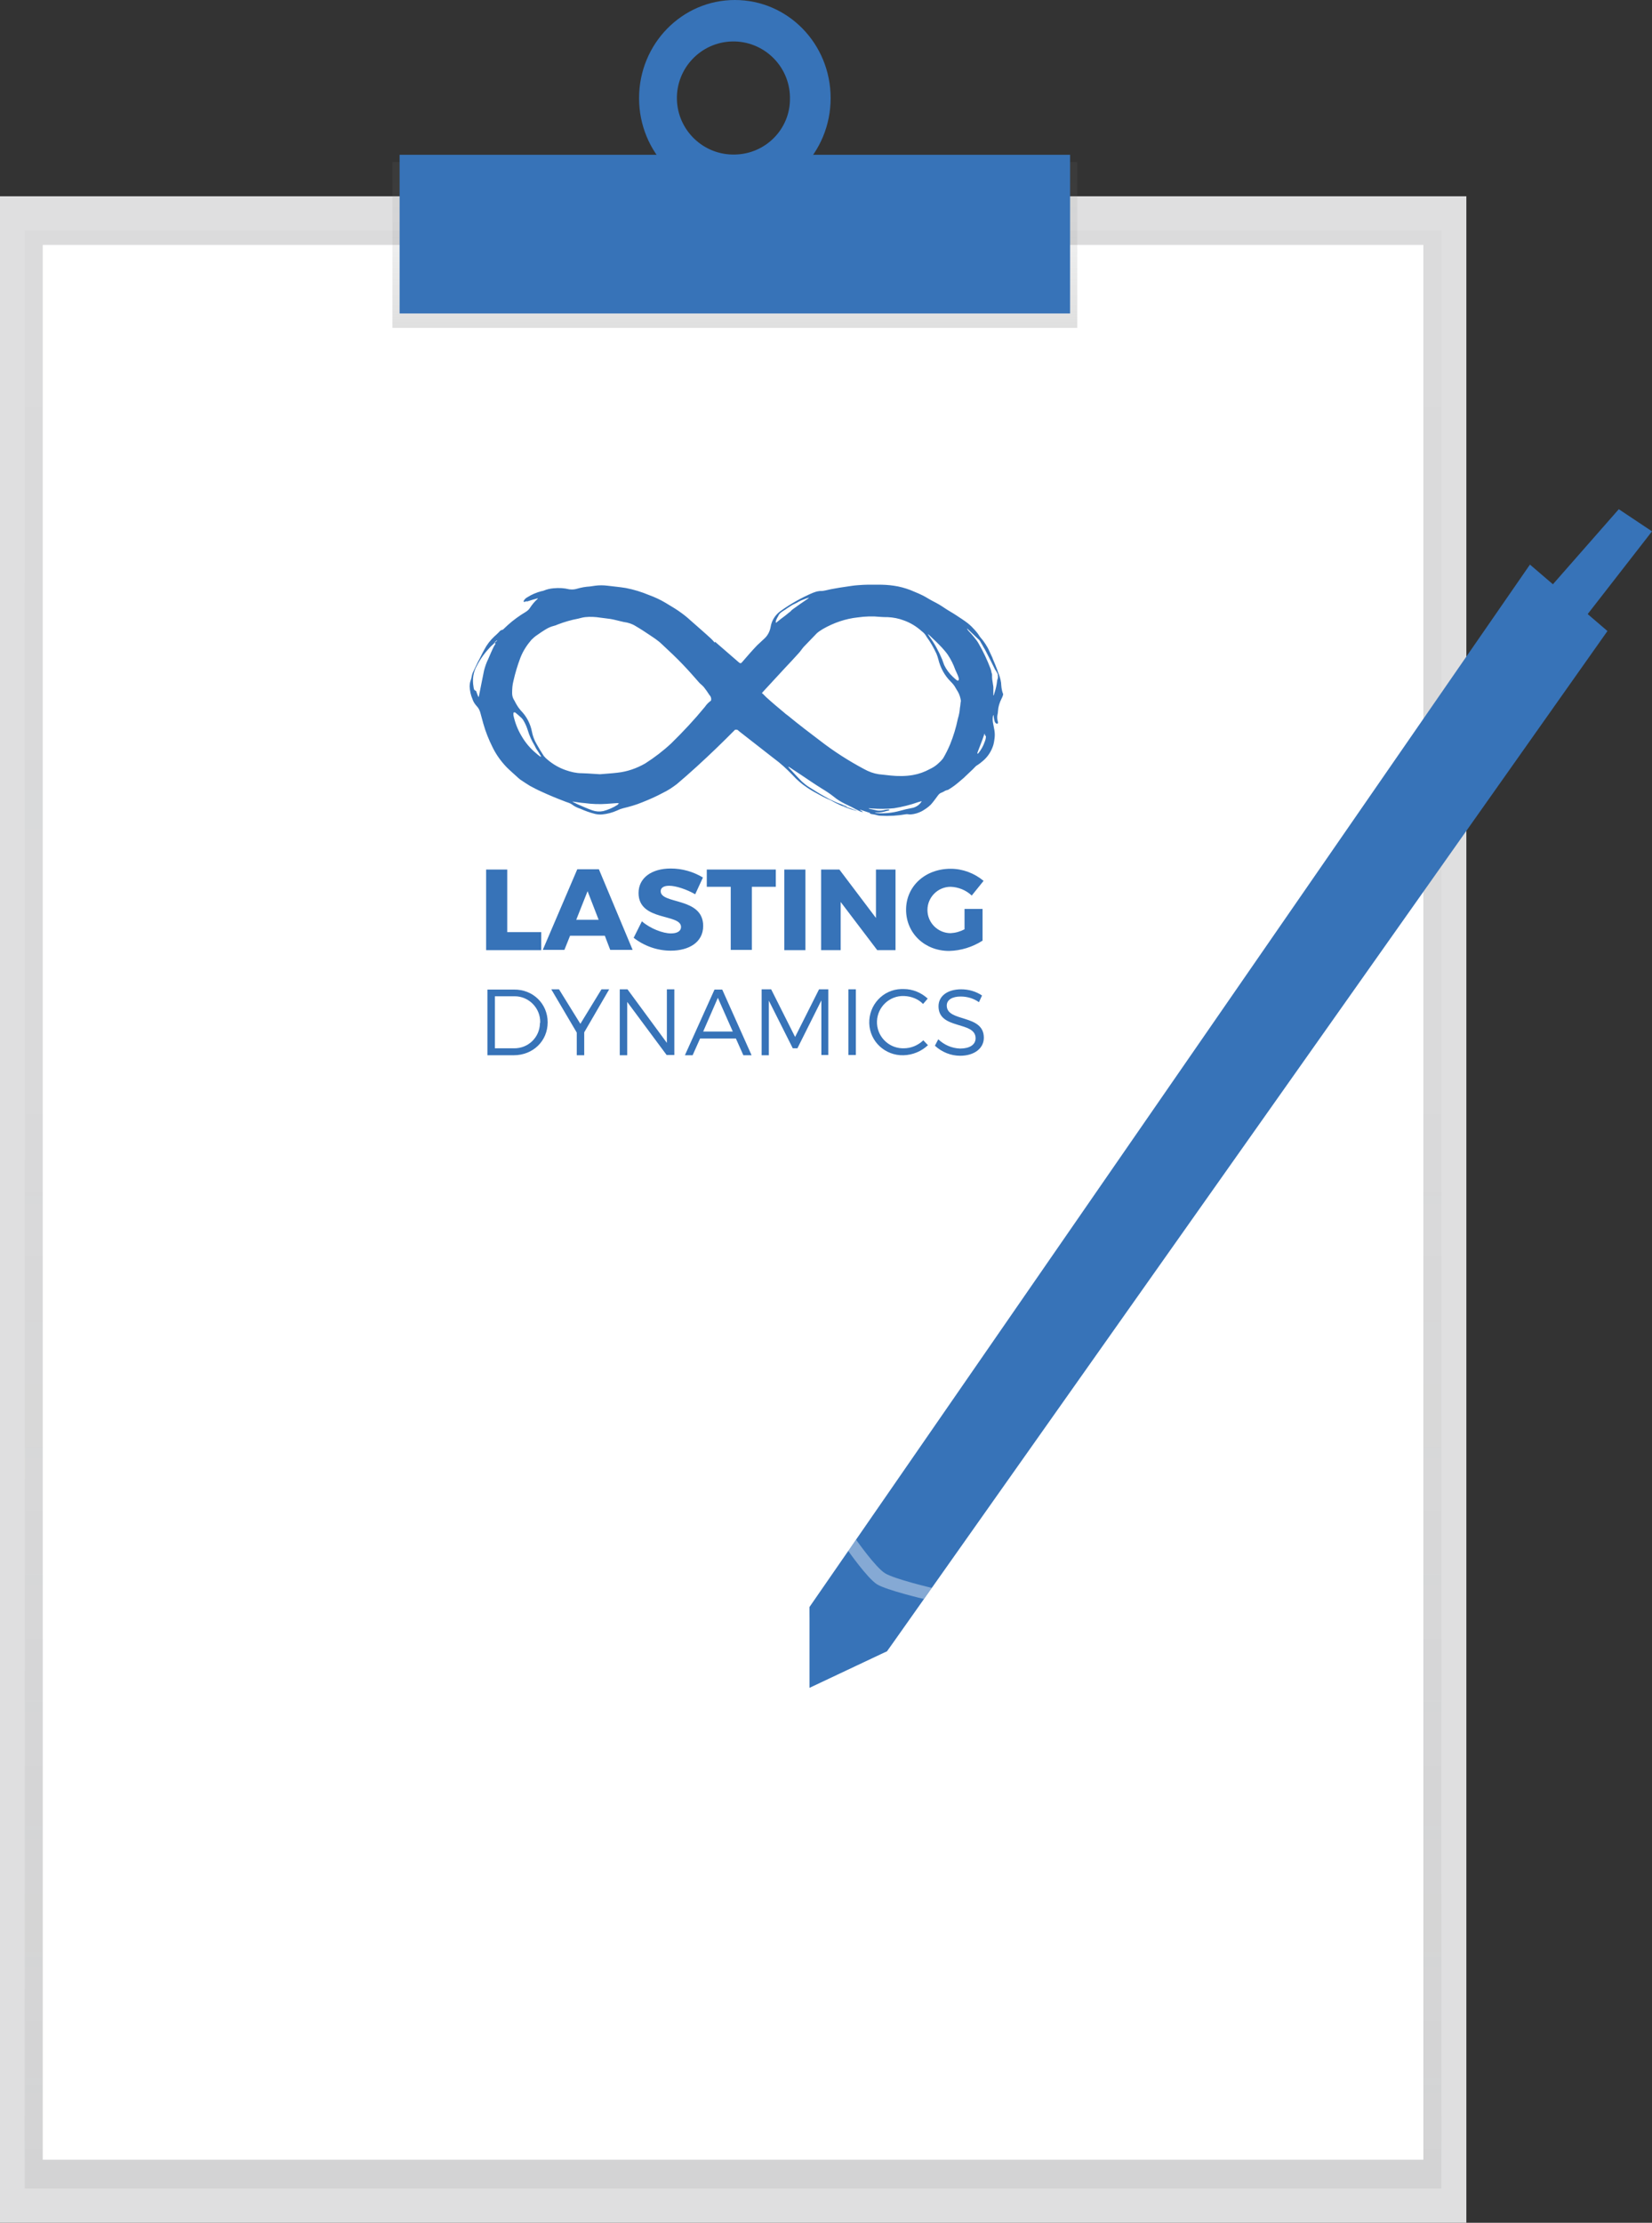 <?xml version="1.0" encoding="utf-8"?>
<!-- Generator: Adobe Illustrator 23.0.1, SVG Export Plug-In . SVG Version: 6.00 Build 0)  -->
<svg version="1.1" id="Livello_1" xmlns="http://www.w3.org/2000/svg" xmlns:xlink="http://www.w3.org/1999/xlink" x="0px" y="0px"
	 viewBox="0 0 641.6 863" style="enable-background:new 0 0 641.6 863;" xml:space="preserve">
<rect x="0" y="0" width="641.6" height="863" fill="#333333" stroke="none"/>
<style type="text/css">
	.st0{fill:#DFDFE0;}
	.st1{opacity:0.5;}
	.st2{fill:url(#SVGID_1_);}
	.st3{fill:#FFFFFF;}
	.st4{fill:url(#SVGID_2_);}
	.st5{fill:#3773B8;}
	.st6{opacity:0.39;fill:#FFFFFF;enable-background:new    ;}
</style>
<title>notes</title>
<g>
	<g id="Livello_2-2">
		<rect y="76.2" class="st0" width="569.5" height="786.8"/>
		<g class="st1">
			
				<linearGradient id="SVGID_1_" gradientUnits="userSpaceOnUse" x1="284.735" y1="8432.376" x2="284.735" y2="7672.176" gradientTransform="matrix(1 0 0 1 0 -7582.645)">
				<stop  offset="0" style="stop-color:#808181;stop-opacity:0.25"/>
				<stop  offset="0.54" style="stop-color:#808181;stop-opacity:0.12"/>
				<stop  offset="1" style="stop-color:#808181;stop-opacity:0.1"/>
			</linearGradient>
			<rect x="9.6" y="89.5" class="st2" width="550.2" height="760.2"/>
		</g>
		<rect x="16.6" y="95.1" class="st3" width="536.2" height="743.4"/>
		
			<linearGradient id="SVGID_2_" gradientUnits="userSpaceOnUse" x1="285.43" y1="7709.986" x2="285.43" y2="7645.546" gradientTransform="matrix(1 0 0 1 0 -7582.645)">
			<stop  offset="0" style="stop-color:#808181;stop-opacity:0.25"/>
			<stop  offset="0.54" style="stop-color:#808181;stop-opacity:0.12"/>
			<stop  offset="1" style="stop-color:#808181;stop-opacity:0.1"/>
		</linearGradient>
		<rect x="152.4" y="62.9" class="st4" width="266" height="64.4"/>
		<path class="st5" d="M285.4,0c-20.5,0-37.2,17-37.2,38.1s16.6,38.1,37.2,38.1s37.2-17,37.2-38.1S306,0,285.4,0z M285.4,60
			c-12.1,0.3-22.2-9.3-22.5-21.4s9.3-22.2,21.4-22.5c12.1-0.3,22.2,9.3,22.5,21.4c0,0,0,0,0,0.1c0,0.2,0,0.3,0,0.5
			C307,50,297.4,59.8,285.4,60L285.4,60z"/>
		<rect x="155.2" y="60.1" class="st5" width="260.4" height="61.6"/>
		<path class="st5" d="M594.2,219.2l30.1,25.8L346.5,638.3l-2,2.8c0,0-30.8,8-30.1-17.2L594.2,219.2z"/>
		<polygon class="st5" points="611.5,245 641.6,206.3 628.7,197.7 598.5,232.1 		"/>
		<polygon class="st5" points="314.4,655.3 314.4,623.9 344.5,641.1 		"/>
		<path class="st6" d="M361.9,616.5c0,0-14.5-3.4-18.2-5.7s-11.2-13-11.2-13l-3.1,4.3c0,0,7.5,10.7,11.2,13s18.2,5.7,18.2,5.7
			L361.9,616.5z"/>
		<path class="st5" d="M388.8,265.1c-0.2-1.5-0.7-3-1.3-4.4l-0.1-0.4c-0.3-0.8-0.6-1.5-0.9-2.3s-0.8-1.8-1.1-2.7
			c-0.4-0.9-0.9-1.9-1.3-2.8s-0.9-1.7-1.4-2.5c-0.3-0.4-0.6-0.9-0.9-1.3c-0.3-0.4-0.7-0.8-1-1.2c-0.1-0.1-0.2-0.3-0.3-0.4
			c-0.2-0.3-0.4-0.6-0.6-0.9c-0.4-0.6-0.9-1.1-1.3-1.6c-0.8-0.9-1.7-1.8-2.7-2.6c-1.4-1.1-3-2.1-4.5-3.1s-3.2-1.9-4.8-3
			c-1.3-0.9-2.7-1.7-4.1-2.4c-1.4-0.7-2.7-1.6-4.1-2.3c-1.6-0.8-3.2-1.4-4.8-2.1c-2.1-0.8-4.3-1.4-6.5-1.7c-2-0.3-4-0.4-6-0.4
			c-1.3,0-2.6,0-3.8,0s-2.7,0.1-4.1,0.2c-1.6,0.1-3.2,0.4-4.7,0.6s-3.3,0.5-4.9,0.8c-1.3,0.2-2.6,0.6-3.9,0.8
			c-0.5,0.1-1.1,0-1.6,0.1c-0.9,0.1-1.7,0.4-2.5,0.7c-4.4,1.9-8.5,4.2-12.4,7c-2.1,1.5-3.5,3.7-3.9,6.2c-0.3,1.7-1.1,3.3-2.4,4.5
			c-0.9,0.9-2,1.8-2.9,2.7c-2,2.1-3.9,4.3-5.8,6.5c-0.4,0.5-0.7,0.5-1.2,0.1l-9-7.8c-0.1-0.1-0.2-0.2-0.3-0.2l-0.1,0.3
			c-0.5-0.6-1-1.1-1.5-1.6c-2.6-2.4-5.3-4.7-8-7.1c-1.5-1.4-3.1-2.6-4.7-3.7c-1.6-1.1-3.4-2.1-5-3.1c-2-1.2-4.2-2.2-6.4-3
			c-2.9-1.2-5.8-2.1-8.9-2.7c-2.4-0.4-4.8-0.6-7.2-0.9c-1.6-0.2-3.2-0.2-4.7,0c-0.7,0.1-1.4,0.2-2.1,0.3c-1.7,0.1-3.4,0.4-5.1,0.9
			c-0.9,0.3-1.9,0.3-2.9,0.2c-2-0.5-4-0.6-6.1-0.4c-1.3,0.1-2.6,0.4-3.8,0.9c-0.3,0.1-0.5,0.2-0.8,0.2c-2,0.5-3.9,1.3-5.6,2.4
			c-0.6,0.3-1.1,0.8-1.4,1.4c0,0.1-0.1,0.2,0,0.3c0.1,0.1,0.2,0.1,0.3,0.1c0.1,0,0.2-0.1,0.3-0.1s0.4-0.3,0.6-0.1c0,0,0.1,0,0.2,0
			c0.7-0.2,1.5-0.5,2.2-0.7s1.2-0.3,1.8-0.5l0.1,0.1c-0.1,0.1-0.2,0.2-0.3,0.3c-1,0.9-1.9,2-2.7,3.2c-0.4,0.7-1,1.2-1.6,1.6
			c-2.5,1.5-4.9,3.2-7.1,5.2l-1.7,1.6c-0.1,0.1-0.2,0.2-0.3,0.2c-0.6,0.1-1,0.4-1.4,0.9c-0.6,0.6-1.1,1.1-1.8,1.7
			c-1.6,1.5-2.9,3.2-3.9,5.1c-0.9,1.6-1.6,3.2-2.5,4.8c-0.7,1.4-1.3,2.8-2,4.2c-0.2,0.5-0.3,0.9-0.4,1.4c-0.1,0.8-0.4,1.5-0.6,2.2
			c-0.1,0.5-0.2,1.1-0.2,1.7c0.1,1.7,0.4,3.3,1.1,4.9c0.3,1,0.9,1.9,1.6,2.7c0.7,0.7,1.1,1.5,1.4,2.4c0.4,1.5,0.8,2.9,1.2,4.4
			c0.9,3.2,2.1,6.2,3.6,9.2c1.4,2.9,3.3,5.5,5.5,7.8c1.2,1.2,2.5,2.3,3.8,3.5c0.5,0.5,1,0.9,1.5,1.3c1.2,0.8,2.4,1.6,3.7,2.4
			c1.5,0.8,3,1.6,4.6,2.3c2.8,1.3,5.7,2.5,8.6,3.6c0.9,0.4,1.8,0.6,2.6,1c0.4,0.2,0.8,0.5,1.2,0.8c0.8,0.5,1.7,0.9,2.6,1.2
			c1.8,0.8,3.7,1.5,5.7,2c0.9,0.2,1.9,0.3,2.8,0.2c2-0.2,3.9-0.7,5.7-1.5c0.8-0.4,1.6-0.7,2.4-0.9c2.5-0.6,5-1.3,7.4-2.3
			c2.8-1.1,5.5-2.3,8.1-3.7c1.9-0.9,3.7-2.1,5.4-3.4c5.2-4.4,10.2-9,15.1-13.7c2.5-2.4,4.9-4.8,7.4-7.3c0,0,0.1-0.1,0.1-0.1
			c0.4,0,0.9-0.1,1.2,0.3c0.2,0.2,0.4,0.3,0.6,0.5c4.4,3.4,8.8,6.9,13.2,10.3c2.6,1.9,5,4.1,7.3,6.5c1.7,1.9,3.6,3.5,5.7,4.9
			c0.9,0.6,1.7,1.1,2.6,1.6c1.5,0.8,3,1.7,4.5,2.4c0.7,0.4,1.5,0.6,2.2,1c2.4,1.4,5,2.5,7.7,3.4c0.7,0.2,1.5,0.4,2.2,0.6
			c0,0,0-0.1,0-0.1l-5.4-1.9c0,0,0-0.1,0-0.1l1.8,0.6c-0.1-0.1-0.3-0.2-0.4-0.3c-1.2-0.5-2.5-0.9-3.7-1.4c-1.6-0.7-3.3-1.5-4.8-2.4
			c-2-1.1-3.9-2.3-5.8-3.5c-1-0.6-2-1.4-2.9-2.2c-1.7-1.7-3.4-3.6-5-5.3l-0.4-0.5c0.1,0,0.3,0.1,0.4,0.1l4.4,2.9
			c2.8,1.9,5.6,3.8,8.5,5.6c1.5,0.9,3,1.9,4.4,3c1.3,1.1,2.8,2,4.4,2.8c0.8,0.4,1.7,0.8,2.5,1.2c1,0.5,2,1.1,3.1,1.6
			c0.4,0.2,0.8,0.3,1.2,0.4l0.1-0.1l-1.2-0.8c0.1,0,0.2,0,0.3,0l3.6,1.2c0.1,0,0.1,0.1,0.1,0.1c-0.1,0.3,0.2,0.2,0.3,0.3
			c0.6,0.1,1.1,0.2,1.7,0.3c0.7,0.2,1.4,0.4,2.1,0.4c3.3,0.2,6.7,0,10-0.6c0.2,0,0.4,0,0.5,0c0.4,0.1,0.8,0.1,1.2,0.1
			c1.5-0.1,3.1-0.6,4.4-1.3c1.2-0.7,2.4-1.5,3.4-2.5c1-1.1,1.9-2.4,2.8-3.6c0.3-0.4,0.7-0.8,1.2-1c0.6-0.2,1.1-0.5,1.6-0.8
			c0.2-0.1,0.4-0.1,0.5-0.2c0.2,0,0.5-0.1,0.7-0.2c0.8-0.5,1.6-1,2.4-1.6c1.2-0.9,2.3-1.9,3.5-2.9c1.3-1.2,2.5-2.4,3.8-3.6
			c0.1-0.1,0.2-0.3,0.4-0.4c0.2-0.3,0.5-0.5,0.8-0.8c1-0.6,1.9-1.3,2.8-2.1c1.8-1.6,3.1-3.7,3.8-6c0.2-0.7,0.3-1.4,0.4-2.1
			c0.2-1.2,0.2-2.4,0-3.6c-0.2-1.1-0.4-2.1-0.6-3.2c-0.1-0.8-0.1-1.7,0.1-2.5c0-0.1,0.1-0.1,0.1-0.2c0.1,0.1,0.1,0.2,0.1,0.4
			c0.1,0.7,0.2,1.5,0.4,2.1c0.1,0.3,0.3,0.6,0.6,0.8c0.2,0.1,0.4,0.1,0.6,0c0.1,0,0.1-0.3,0.1-0.5c-0.3-1-0.4-2-0.2-2.9
			c0.1-0.5,0.2-1,0.2-1.5c0.1-1.6,0.6-3.2,1.3-4.6c0.2-0.3,0.3-0.7,0.5-1.1c0.1-0.3,0.2-0.6,0.2-0.8
			C388.9,267.7,388.9,266.4,388.8,265.1z M192.4,250c-0.2,0.3-0.4,0.7-0.6,1c-0.8,1.6-1.5,3.3-2.2,4.9c-0.7,1.4-1.2,2.9-1.6,4.4
			c-0.7,3.3-1.3,6.6-2,10l-0.1,0.3h-0.1l-0.6-1.5c-0.1-0.2-0.1-0.4-0.2-0.6s-0.1-0.2-0.2-0.3c-0.8-0.2-0.8-1-0.9-1.6
			c-0.5-2.8-0.1-5.7,1.3-8.1c1.4-2.8,3.3-5.3,5.4-7.5c0.4-0.4,0.8-0.7,1.2-1.1c0.1-0.1,0.1-0.2,0.2-0.3c0-0.1,0-0.1,0-0.1
			c0.3-0.3,0.6-0.6,1-0.9l0.1,0.1l-1.1,1C192.5,249.7,192.4,249.9,192.4,250z M209.9,293.8c-0.5-0.4-1-0.7-1.4-1.1
			c-2.5-2-4.5-4.4-6.1-7.2c-1.4-2.4-2.4-5-3-7.8c0-0.3,0-0.5,0-0.8c0-0.3,0.3-0.4,0.6-0.3l0.2,0.1c0.8,0.7,1.7,1.4,2.4,2.1
			c0.3,0.3,0.6,0.7,0.8,1.1c0.7,1.2,1.2,2.4,1.6,3.7c0.6,2,1.5,4,2.6,5.8c0.2,0.4,0.4,0.8,0.6,1.2c0.5,0.8,1.1,1.6,1.6,2.5
			c0.1,0.2,0.2,0.4,0.4,0.5L209.9,293.8z M239.8,312.5c-1.7,1.1-3.6,1.9-5.5,2.4c-1.4,0.3-2.9,0.2-4.3-0.3c-2-0.7-3.9-1.6-5.8-2.4
			c-0.6-0.3-1.2-0.6-1.8-0.9v-0.1c1.5,0.2,3,0.5,4.6,0.6c2.9,0.4,5.8,0.5,8.6,0.3c1.4-0.1,2.7-0.2,4.1-0.3c0.3,0,0.5,0.1,0.7,0.1
			C240.1,312.2,240,312.3,239.8,312.5L239.8,312.5z M276.2,271.7c0,0.2-0.1,0.4-0.3,0.5c-0.8,0.6-1.5,1.3-2.1,2.2
			c-4.1,5-8.5,9.7-13.1,14.2c-3.1,2.9-6.5,5.5-10.1,7.8c-3.3,1.9-7,3.2-10.8,3.6c-2.4,0.3-4.8,0.4-6.8,0.6c-1.8-0.1-3.2-0.2-4.7-0.3
			c-0.8,0-1.6-0.1-2.4-0.1c-2.1,0-4.2-0.5-6.2-1.2c-2.6-0.9-5-2.3-7.1-4.1c-0.5-0.4-1-0.9-1.4-1.4c-1-1.5-2-3.2-2.9-4.8
			c-0.8-1.4-1.4-3-1.7-4.6c-0.6-3.1-2.1-6-4.3-8.2c-0.6-0.7-1.2-1.5-1.7-2.4c-0.4-0.6-0.6-1.2-1-1.8c-0.5-0.8-0.7-1.7-0.7-2.6
			c0-1.6,0.1-3.2,0.5-4.7c0.7-3.1,1.6-6.1,2.7-9c1-2.6,2.5-4.9,4.3-7c0.7-0.7,1.5-1.4,2.3-1.9c1-0.7,2-1.4,3-2
			c1.1-0.7,2.2-1.2,3.4-1.5c0.5-0.1,1-0.3,1.4-0.5c2.6-1,5.3-1.8,8-2.3c0.9-0.2,1.8-0.5,2.8-0.6c1.9-0.2,3.9-0.1,5.8,0.2
			c1.3,0.2,2.6,0.3,3.9,0.5s2.7,0.6,4,0.9c0.4,0.1,0.8,0.2,1.3,0.3c1.6,0.2,3.2,0.7,4.6,1.6c1.9,1.1,3.7,2.3,5.5,3.5
			c1,0.7,2,1.3,3,2.1c1,0.7,1.7,1.5,2.5,2.2c1.2,1.1,2.3,2.2,3.5,3.3c2.5,2.4,5,5,7.3,7.6c1,1.1,2,2.3,3,3.4c0.3,0.3,0.7,0.6,1,0.9
			c0.2,0.2,0.4,0.4,0.6,0.6c0.8,1,1.5,2,2.2,3.1C276,270.3,276.3,271,276.2,271.7L276.2,271.7z M360.4,246.2
			c0.1,0.1,0.3,0.2,0.4,0.3c1.7,1.6,3.4,3.2,5,4.9c0.8,0.9,1.6,1.8,2.3,2.8c1.2,1.8,2.2,3.8,2.9,5.8c0.3,0.7,0.6,1.3,0.9,2
			c0.2,0.5,0.4,1,0.5,1.5c0,0.2,0,0.5-0.2,0.7c-0.2,0.1-0.5,0-0.6-0.1c-0.5-0.4-1-0.8-1.5-1.3c-1.4-1.3-2.6-2.9-3.4-4.6
			c-0.3-0.7-0.5-1.5-0.8-2.2c-1.3-3.1-2.9-6.1-4.9-8.8l-0.6-0.9L360.4,246.2z M301.5,240.6c0.2-0.5,0.5-1,0.8-1.5v-0.1
			c0.2-0.4,0.5-0.8,0.9-1.1c0.3-0.3,0.7-0.5,1.1-0.8c0.5-0.3,1-0.6,1.5-1l1.4-0.9c0.5-0.3,1-0.6,1.5-0.8s1-0.5,1.5-0.8
			s1-0.5,1.5-0.7l0.8-0.3l0.5-0.2c0.1-0.1,0.3-0.1,0.4-0.1c0.2-0.1,0.4-0.2,0.6-0.2h0.2l-0.8,0.6c-1.8,1.2-3.5,2.4-5.3,3.7
			c-0.4,0.3-0.7,0.5-1,0.9c-0.1,0.1-0.3,0.3-0.5,0.4L305,239c-0.5,0.4-1.1,0.8-1.6,1.2l-2,1.6l0,0c-0.1,0-0.1-0.3-0.1-0.3
			C301.3,241.2,301.4,240.9,301.5,240.6L301.5,240.6z M357.9,311.2c-0.7,1.2-1.9,2-3.2,2.4c-1,0.2-1.9,0.4-2.9,0.6
			c-0.8,0.2-1.5,0.4-2.3,0.6c-2.9,0.8-5.9,1.1-8.9,0.9c-0.3,0-0.5-0.1-0.7-0.1v-0.1c0.1,0,0.3,0,0.4,0c1.3,0,2.7-0.2,3.9-0.6
			c0.3-0.1,0.6-0.1,0.9-0.2c0.1-0.1,0.3-0.1,0.4-0.2c-0.1-0.1-0.3-0.2-0.4-0.2c-0.4,0-0.8,0-1.3,0.1c-1,0.3-2,0.4-3,0.3
			c-1.1-0.2-2.1-0.5-3.2-0.7c-0.1,0-0.2-0.1-0.2-0.2c0.4,0,0.9,0.1,1.3,0.1c2.8,0.2,5.7,0.2,8.5-0.1c3.2-0.5,6.4-1.3,9.5-2.4
			c0.4-0.1,0.7-0.2,1.1-0.3C358,311,357.9,311.1,357.9,311.2L357.9,311.2z M372.8,274.9c0,0,0,0.1,0,0.1c-0.1,1.4-0.4,2.8-0.8,4.1
			c-0.7,3.4-1.7,6.7-3,9.9c-0.8,1.9-1.7,3.7-2.7,5.4c-0.6,0.8-1.3,1.5-2.1,2.2c-0.9,0.8-2,1.5-3.1,2c-2,1.1-4.2,1.9-6.5,2.3
			c-2.9,0.5-5.8,0.5-8.7,0.2c-1.5-0.2-3.1-0.3-4.6-0.5c-2-0.3-3.9-1-5.7-2c-6-3.2-11.8-6.9-17.2-11.1c-4.1-3.1-8.3-6.3-12.3-9.6
			c-0.5-0.4-1-0.7-1.4-1.1c-2.4-2-4.8-4-7.1-6.1c-0.4-0.4-0.8-0.8-1.2-1.2c-0.1-0.1-0.3-0.3-0.5-0.4c0.2-0.2,0.4-0.5,0.6-0.7
			l8.5-9.2c1.7-1.8,3.4-3.6,5-5.4c0.8-0.8,1.4-1.8,2.1-2.6c1.7-1.8,3.5-3.6,5.2-5.4c0.7-0.6,1.5-1.1,2.3-1.6c4.2-2.4,8.8-4,13.6-4.5
			c2.9-0.4,5.7-0.5,8.6-0.2c1,0.1,1.9,0.1,2.9,0.1c2.2,0.1,4.3,0.5,6.4,1.3c2.5,0.9,4.8,2.3,6.8,4.1c0.2,0.2,0.4,0.3,0.6,0.5
			c0.6,0.5,1,1.1,1.4,1.8c1.5,2,2.7,4.2,3.8,6.5c0.3,0.7,0.5,1.4,0.7,2.1c0.8,3.3,2.4,6.3,4.8,8.7c0.8,0.8,1.5,1.6,2,2.6
			c0.3,0.5,0.6,1,0.9,1.5c0.6,1.1,0.9,2.2,1.1,3.4C373,273,373,274,372.8,274.9L372.8,274.9z M382.4,288.1c-0.5,1.5-1.3,2.9-2.3,4.2
			c-0.1,0.1-0.2,0.2-0.3,0.3l-0.2,0c0-0.2,0-0.4,0.1-0.6c0.6-1.6,1.2-3.1,1.8-4.7c0.3-0.8,0.5-1.5,0.8-2.3c0-0.1,0.1-0.1,0.1-0.2
			c0.1,0.3,0.1,0.5,0.2,0.8h0.1c0.1,0.1,0.2,0.2,0.2,0.4C382.9,286.7,382.7,287.4,382.4,288.1L382.4,288.1z M387.6,262.8
			c0,0.5-0.2,0.9-0.3,1.3s-0.1,0.9-0.2,1.4c-0.1,0.8-0.3,1.5-0.5,2.3l-0.6,2c0,0.1-0.1,0.1-0.1,0.2h-0.1v-1.3c0-0.3,0-0.6,0-1
			c0-0.3,0-0.7,0-1c-0.1-0.6-0.2-1.3-0.3-2c-0.1-0.6-0.2-1.2-0.2-1.8c0-0.3,0-0.6,0-0.9c0-0.3-0.1-0.6-0.2-0.8
			c-0.1-0.5-0.2-1.1-0.4-1.6c-1.3-3.4-2.8-6.6-4.6-9.7c-0.5-0.9-1.1-1.7-1.7-2.4c-0.7-0.9-1.5-1.8-2.3-2.6l-0.5-0.7l0.1-0.1
			c0.1,0,0.1,0.1,0.1,0.1l3.9,3.7c0.2,0.2,0.5,0.4,0.7,0.7c0.2,0.3,0.4,0.5,0.5,0.8l0.6,1c0.4,0.7,0.7,1.3,1.1,1.9
			c0.6,1.2,1.3,2.5,1.9,3.7c0.5,1.1,1.1,2.1,1.6,3.2c0.2,0.5,0.5,1,0.8,1.4c0.2,0.4,0.4,0.7,0.6,1.1
			C387.5,262.2,387.6,262.6,387.6,262.8L387.6,262.8z"/>
		<path class="st5" d="M212.7,396.9c0,7.3-5.7,12.8-13.2,12.8h-10.2v-25.5h10.3C207,384.1,212.7,389.7,212.7,396.9z M209.8,396.9
			c0.1-5.5-4.4-10.1-9.9-10.1c-0.1,0-0.2,0-0.4,0h-7.3V407h7.4c5.5,0.1,10-4.2,10.1-9.7C209.7,397.2,209.8,397.1,209.8,396.9
			L209.8,396.9z"/>
		<path class="st5" d="M226.9,400.8v8.9H224v-8.8l-9.9-16.8h3l8.3,13.4l8.2-13.4h3L226.9,400.8z"/>
		<path class="st5" d="M243.7,384.1l15.3,20.8v-20.8h2.9v25.5h-3L243.6,389v20.7h-2.9v-25.6H243.7z"/>
		<path class="st5" d="M285.8,403.2h-13.9l-2.9,6.5H266l11.5-25.5h3l11.4,25.5h-3.2L285.8,403.2z M284.6,400.5l-5.8-13.1l-5.7,13.1
			H284.6z"/>
		<path class="st5" d="M299.5,384.1l9.3,18.5l9.3-18.5h3.6v25.5H319v-21.2l-9.3,18.6h-1.8l-9.3-18.5v21.2h-2.8v-25.6H299.5z"/>
		<path class="st5" d="M332.4,384.1v25.5h-2.9v-25.5H332.4z"/>
		<path class="st5" d="M351.1,386.7c-5.6-0.2-10.3,4.2-10.5,9.8c-0.2,5.6,4.2,10.3,9.8,10.5c0.2,0,0.4,0,0.6,0
			c2.8,0,5.5-1.1,7.6-3.1l1.8,1.9c-2.6,2.4-5.9,3.8-9.5,3.9c-7.1,0.2-13.1-5.3-13.3-12.4c-0.2-7.1,5.3-13.1,12.4-13.3
			c0.3,0,0.7,0,1,0c3.5,0,6.8,1.4,9.3,3.7l-1.8,2.1C356.7,387.9,354,386.8,351.1,386.7z"/>
		<path class="st5" d="M373.1,386.9c-3.3,0-5.4,1.3-5.4,3.5c0,6.6,14.4,3.2,14.4,12.5c0,4.2-3.8,7-9.2,7c-3.6,0-7.1-1.4-9.8-3.9
			l1.3-2.5c2.3,2.2,5.3,3.5,8.5,3.6c3.7,0,6-1.5,6-4c0-6.8-14.4-3.2-14.4-12.4c0-4,3.5-6.6,8.8-6.6c2.9,0,5.7,0.8,8.1,2.4l-1.2,2.6
			C378.1,387.6,375.6,386.9,373.1,386.9z"/>
		<path class="st5" d="M197,337.6v24.3h13.2v7h-21.4v-31.3H197z"/>
		<path class="st5" d="M234.9,363.3h-13.5l-2.2,5.5h-8.4l13.4-31.3h8.4l13.1,31.3H237L234.9,363.3z M232.5,357.1l-4.3-11.1
			l-4.4,11.1H232.5z"/>
		<path class="st5" d="M259.9,343.9c-2,0-3.3,0.7-3.3,2.1c0,5.2,16.5,2.2,16.5,13.5c0,6.4-5.6,9.6-12.6,9.6c-5.2,0-10.3-1.8-14.4-5
			l3.2-6.4c3.2,2.8,8.1,4.7,11.3,4.7c2.4,0,3.9-0.9,3.9-2.5c0-5.3-16.5-2.1-16.5-13.2c0-5.8,5-9.5,12.5-9.5c4.4,0,8.7,1.2,12.5,3.5
			l-3,6.5C266.7,345.3,262.5,343.9,259.9,343.9z"/>
		<path class="st5" d="M301.3,337.6v6.7H292v24.5h-8.2v-24.5h-9.3v-6.7H301.3z"/>
		<path class="st5" d="M312.8,337.6v31.3h-8.2v-31.3H312.8z"/>
		<path class="st5" d="M326,337.6l14.2,18.8v-18.8h7.6v31.3h-7.1l-14.2-18.7v18.7h-7.6v-31.3H326z"/>
		<path class="st5" d="M374.6,352.9h7v12.3c-3.9,2.5-8.4,3.9-13,4c-9.5,0-16.7-6.9-16.7-16s7.4-15.9,17.3-15.9
			c4.7,0,9.2,1.7,12.8,4.7l-4.6,5.7c-2.2-2.1-5.2-3.3-8.2-3.4c-5,0-9,4.1-9,9c0,5,4.1,9,9,9c1.9-0.1,3.7-0.6,5.4-1.5L374.6,352.9z"
			/>
	</g>
</g>
</svg>
